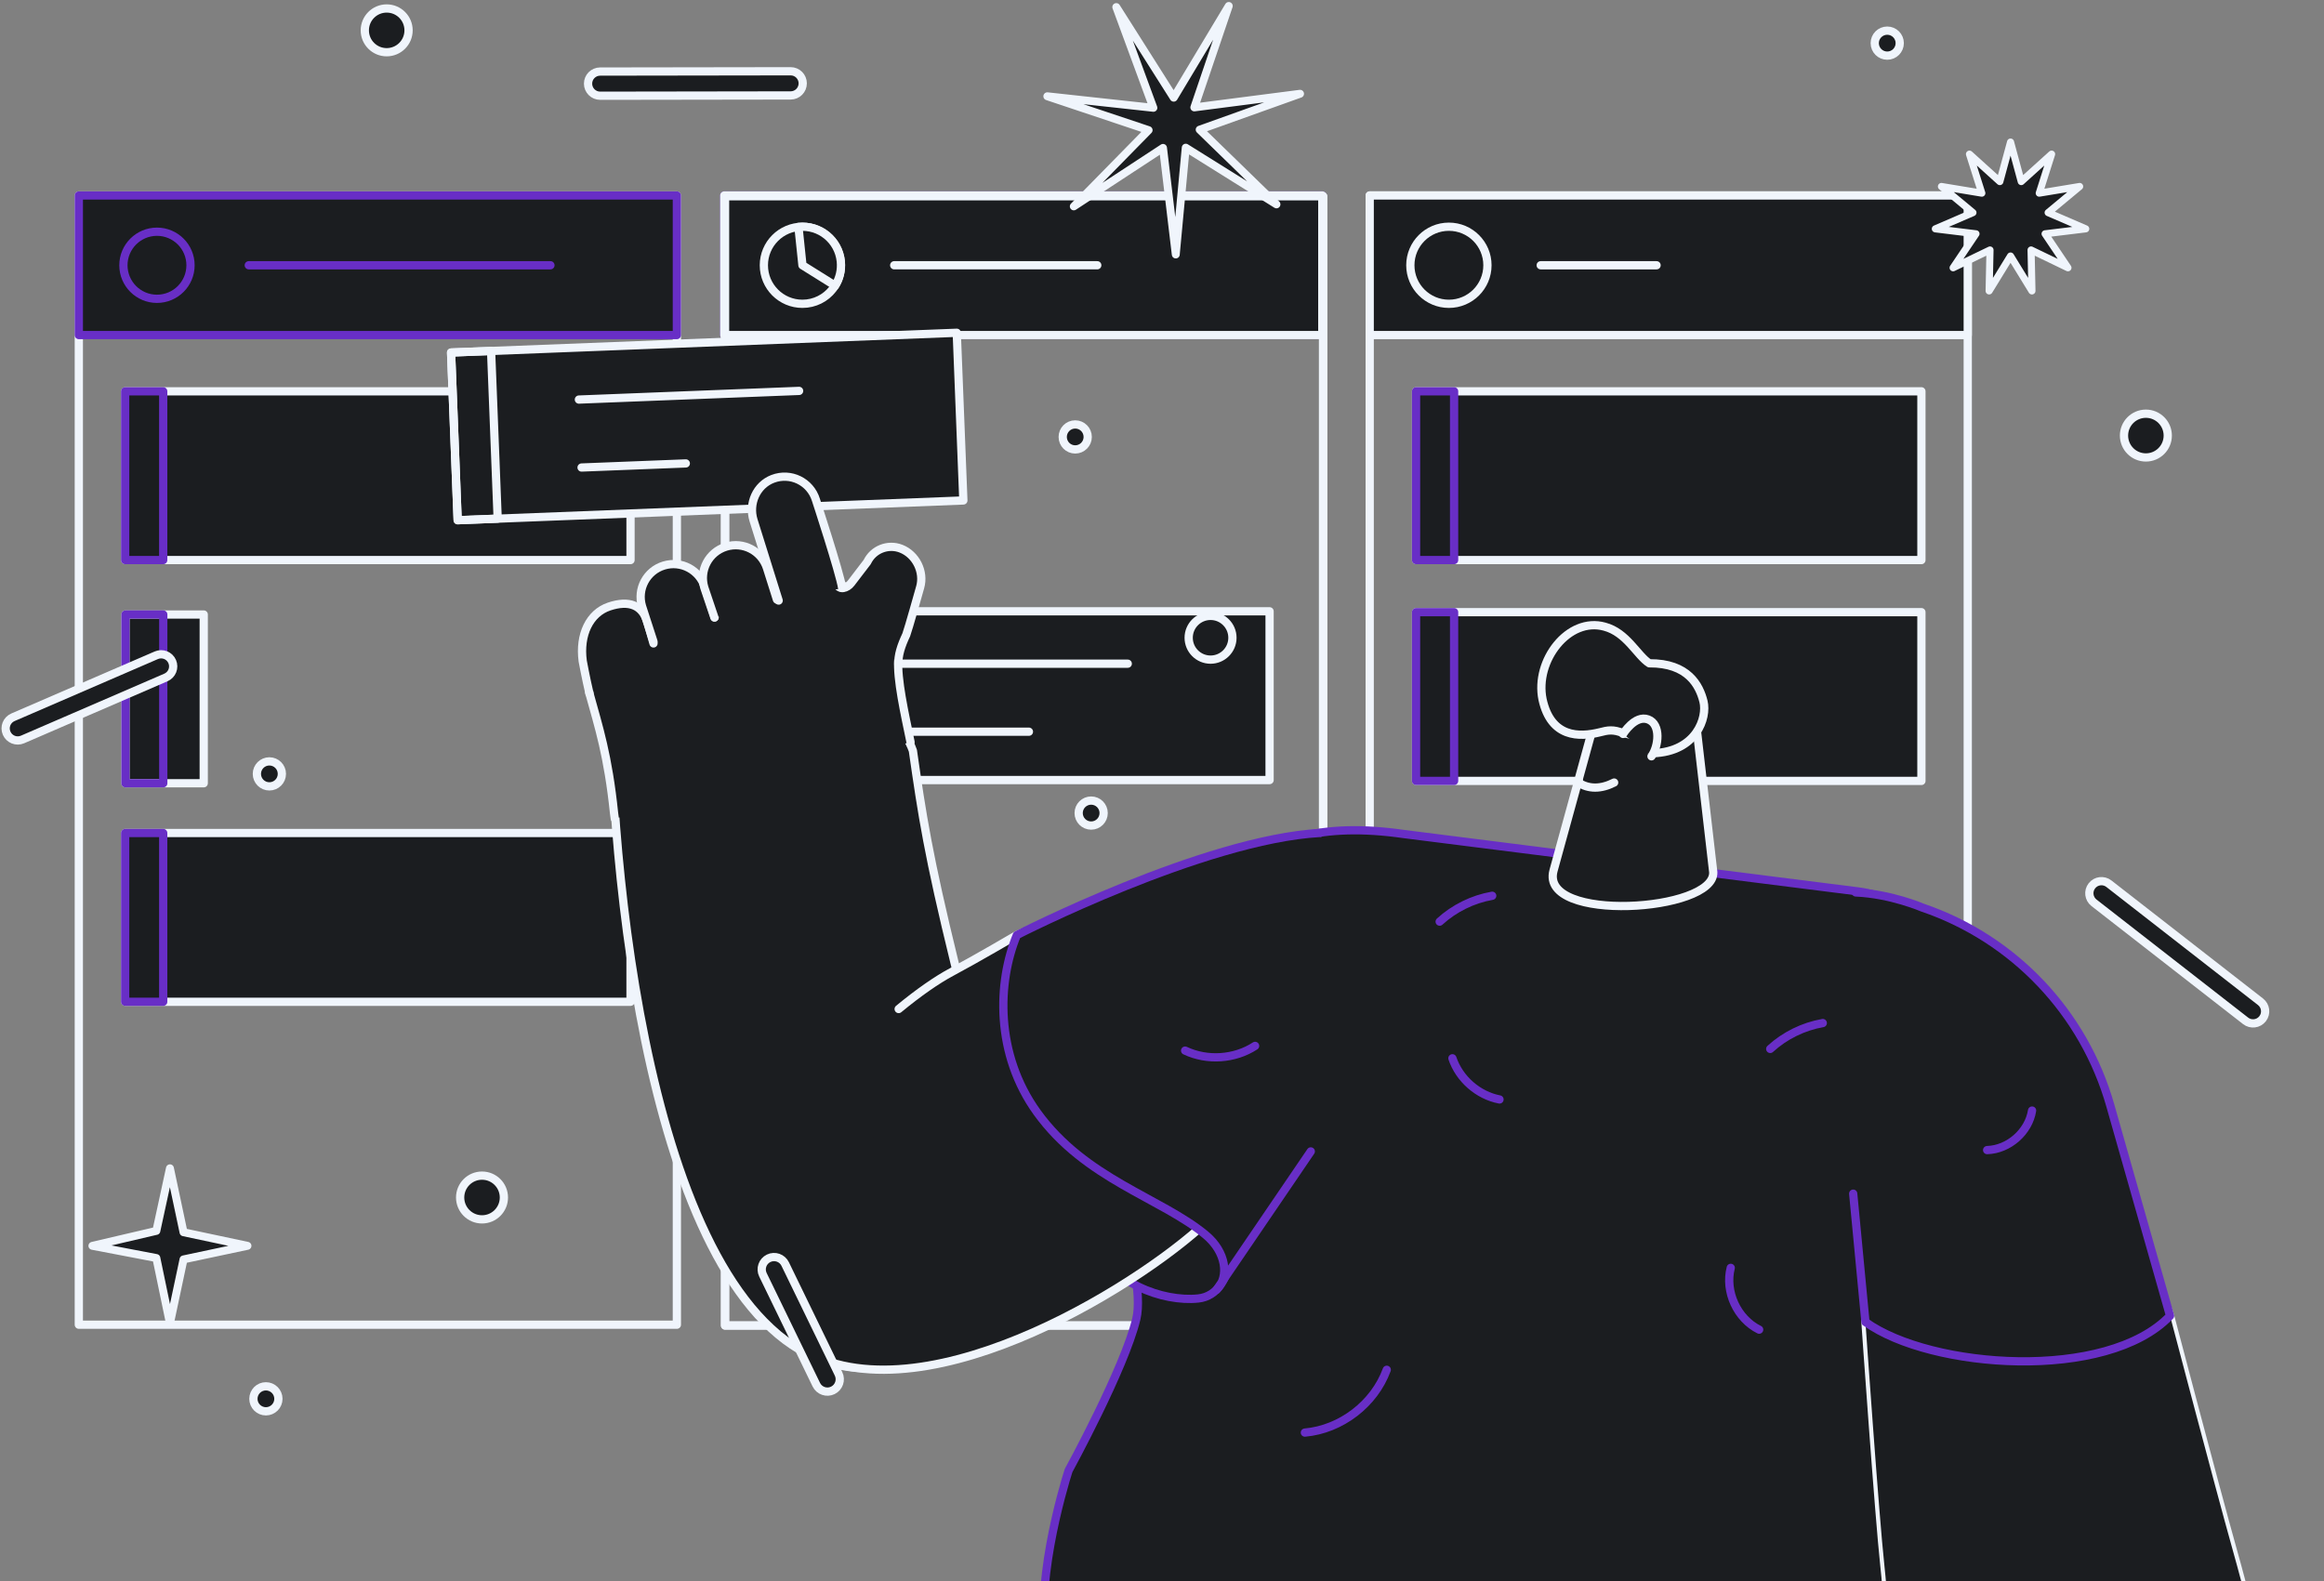 <svg width="676" height="460" viewBox="0 0 676 460" fill="none" xmlns="http://www.w3.org/2000/svg">
<rect x="0" y="0" width="676" height="460" fill="#808080" stroke="none"/>
<g clip-path="url(#clip0_632_2)">
<path d="M384.865 385.624H210.906V57.102H384.865V385.624Z" stroke="#F0F5FC" stroke-width="2.4" stroke-linecap="round" stroke-linejoin="round"/>
<path d="M384.63 97.478H210.672V56.866H384.63V97.478Z" fill="#1B1D20"/>
<path d="M384.63 97.478H210.672V56.866H384.63V97.478Z" stroke="#682EC6" stroke-width="2.4" stroke-linecap="round" stroke-linejoin="round"/>
<path d="M572.376 385.389H398.418V56.867H572.376V385.389Z" stroke="#F0F5FC" stroke-width="2.4" stroke-linecap="round" stroke-linejoin="round"/>
<path d="M572.376 97.478H398.418V56.866H572.376V97.478Z" fill="#1B1D20"/>
<path d="M572.376 97.478H398.418V56.866H572.376V97.478Z" stroke="#F0F5FC" stroke-width="2.4" stroke-linecap="round" stroke-linejoin="round"/>
<path d="M384.63 97.478H210.672V56.866H384.63V97.478Z" fill="#1B1D20"/>
<path d="M384.63 97.478H210.672V56.866H384.63V97.478Z" stroke="#F0F5FC" stroke-width="2.4" stroke-linecap="round" stroke-linejoin="round"/>
<path d="M384.865 385.624H210.906V57.102H384.865V385.624Z" stroke="#F0F5FC" stroke-width="2.4" stroke-linecap="round" stroke-linejoin="round"/>
<path d="M623.002 462.785C623.273 471.26 631.491 508.26 608.465 512.538C520.021 528.97 312.307 502.574 305.175 480.065C299.969 463.633 309.437 432.076 310.825 427.812C310.825 427.812 327.029 398.209 330.523 383.738C334.017 369.268 316.653 330.626 324.85 294.031C350.377 262.805 359.897 235.692 408.324 242.639L540.481 259.337C556.415 261.237 591.27 282.393 598.278 314.837C598.278 314.837 621.744 423.511 623.002 462.785Z" fill="#1B1D20"/>
<path d="M623.002 462.785C623.273 471.26 631.491 508.26 608.465 512.538C520.021 528.97 312.307 502.574 305.175 480.065C299.969 463.633 309.437 432.076 310.825 427.812C310.825 427.812 327.029 398.209 330.523 383.738C334.017 369.268 316.653 330.626 324.85 294.031C350.377 262.805 359.897 235.692 408.324 242.639L540.481 259.337C556.415 261.237 591.27 282.393 598.278 314.837C598.278 314.837 621.744 423.511 623.002 462.785Z" stroke="#682EC6" stroke-width="2.4" stroke-linecap="round" stroke-linejoin="round"/>
<path d="M229.988 27.766L174.574 27.85C172.632 27.853 171.055 26.281 171.052 24.34C171.049 22.398 172.621 20.821 174.563 20.818L229.977 20.734C231.919 20.731 233.496 22.303 233.499 24.245C233.501 26.186 231.929 27.763 229.988 27.766Z" fill="#1B1D20"/>
<path d="M229.988 27.766L174.574 27.85C172.632 27.853 171.055 26.281 171.052 24.34C171.049 22.398 172.621 20.821 174.563 20.818L229.977 20.734C231.919 20.731 233.496 22.303 233.499 24.245C233.501 26.186 231.929 27.763 229.988 27.766Z" stroke="#F0F5FC" stroke-width="2.4" stroke-linecap="round" stroke-linejoin="round"/>
<path d="M613.427 257.09L657.526 291.435C659.061 292.63 659.336 294.843 658.141 296.377C656.946 297.912 654.733 298.187 653.199 296.992L609.099 262.646C607.565 261.451 607.29 259.239 608.485 257.704C609.68 256.17 611.892 255.895 613.427 257.09Z" fill="#1B1D20"/>
<path d="M613.427 257.09L657.526 291.435C659.061 292.63 659.336 294.843 658.141 296.377C656.946 297.912 654.733 298.187 653.199 296.992L609.099 262.646C607.565 261.451 607.29 259.239 608.485 257.704C609.68 256.17 611.892 255.895 613.427 257.09Z" stroke="#F0F5FC" stroke-width="2.4" stroke-linecap="round" stroke-linejoin="round"/>
<path d="M630.554 126.72C630.554 123.205 627.705 120.356 624.19 120.356C620.675 120.356 617.826 123.205 617.826 126.72C617.826 130.235 620.675 133.084 624.19 133.084C627.705 133.084 630.554 130.235 630.554 126.72Z" fill="#1B1D20"/>
<path d="M630.554 126.72C630.554 123.205 627.705 120.356 624.19 120.356C620.675 120.356 617.826 123.205 617.826 126.72C617.826 130.235 620.675 133.084 624.19 133.084C627.705 133.084 630.554 130.235 630.554 126.72Z" stroke="#F0F5FC" stroke-width="2.4" stroke-linecap="round" stroke-linejoin="round"/>
<path d="M118.843 8.83C118.843 5.315 115.994 2.466 112.479 2.466C108.964 2.466 106.115 5.315 106.115 8.83C106.115 12.346 108.964 15.194 112.479 15.194C115.994 15.194 118.843 12.346 118.843 8.83Z" fill="#1B1D20"/>
<path d="M118.843 8.83C118.843 5.315 115.994 2.466 112.479 2.466C108.964 2.466 106.115 5.315 106.115 8.83C106.115 12.346 108.964 15.194 112.479 15.194C115.994 15.194 118.843 12.346 118.843 8.83Z" stroke="#F0F5FC" stroke-width="2.4" stroke-linecap="round" stroke-linejoin="round"/>
<path d="M552.594 12.551C552.594 10.542 550.966 8.914 548.957 8.914C546.948 8.914 545.32 10.542 545.32 12.551C545.32 14.56 546.948 16.188 548.957 16.188C550.966 16.188 552.594 14.56 552.594 12.551Z" fill="#1B1D20"/>
<path d="M552.594 12.551C552.594 10.542 550.966 8.914 548.957 8.914C546.948 8.914 545.32 10.542 545.32 12.551C545.32 14.56 546.948 16.188 548.957 16.188C550.966 16.188 552.594 14.56 552.594 12.551Z" stroke="#F0F5FC" stroke-width="2.4" stroke-linecap="round" stroke-linejoin="round"/>
<path d="M80.983 406.949C80.983 404.94 79.355 403.312 77.346 403.312C75.337 403.312 73.709 404.94 73.709 406.949C73.709 408.958 75.337 410.586 77.346 410.586C79.355 410.586 80.983 408.958 80.983 406.949Z" fill="#1B1D20"/>
<path d="M80.983 406.949C80.983 404.94 79.355 403.312 77.346 403.312C75.337 403.312 73.709 404.94 73.709 406.949C73.709 408.958 75.337 410.586 77.346 410.586C79.355 410.586 80.983 408.958 80.983 406.949Z" stroke="#F0F5FC" stroke-width="2.4" stroke-linecap="round" stroke-linejoin="round"/>
<path d="M196.886 385.389H22.928V56.867H196.886V385.389Z" stroke="#F0F5FC" stroke-width="2.4" stroke-linecap="round" stroke-linejoin="round"/>
<path d="M196.886 97.478H22.928V56.866H196.886V97.478Z" fill="#1B1D20"/>
<path d="M196.886 97.478H22.928V56.866H196.886V97.478Z" stroke="#682EC6" stroke-width="2.4" stroke-linecap="round" stroke-linejoin="round"/>
<path d="M558.897 227.189H411.898V178.093H558.897V227.189Z" fill="#1B1D20"/>
<path d="M558.897 227.189H411.898V178.093H558.897V227.189Z" stroke="#F0F5FC" stroke-width="2.4" stroke-linecap="round" stroke-linejoin="round"/>
<path d="M422.966 227.189H411.898V178.093H422.966V227.189Z" fill="#1B1D20"/>
<path d="M422.966 227.189H411.898V178.093H422.966V227.189Z" stroke="#682EC6" stroke-width="2.4" stroke-linecap="round" stroke-linejoin="round"/>
<path d="M558.897 162.939H411.898V113.843H558.897V162.939Z" fill="#1B1D20"/>
<path d="M558.897 162.939H411.898V113.843H558.897V162.939Z" stroke="#F0F5FC" stroke-width="2.4" stroke-linecap="round" stroke-linejoin="round"/>
<path d="M422.566 162.539H412.298V114.243H422.566V162.539Z" fill="#1B1D20" stroke="#F0F5FC" stroke-width="0.8"/>
<path d="M422.966 162.939H411.898V113.843H422.966V162.939Z" stroke="#682EC6" stroke-width="2.4" stroke-linecap="round" stroke-linejoin="round"/>
<path d="M432.664 77.172C432.664 70.979 427.643 65.958 421.45 65.958C415.257 65.958 410.236 70.979 410.236 77.172C410.236 83.365 415.257 88.386 421.45 88.386C427.643 88.386 432.664 83.365 432.664 77.172Z" fill="#F0F5FC"/>
<path d="M432.664 77.172C432.664 70.979 427.643 65.958 421.45 65.958C415.257 65.958 410.236 70.979 410.236 77.172C410.236 83.365 415.257 88.386 421.45 88.386C427.643 88.386 432.664 83.365 432.664 77.172Z" fill="#1B1D20" stroke="#F0F5FC" stroke-width="2.4" stroke-linecap="round" stroke-linejoin="round"/>
<path d="M448.154 77.172H481.861Z" fill="#F0F5FC"/>
<path d="M448.154 77.172H481.861" stroke="#F0F5FC" stroke-width="2.4" stroke-linecap="round" stroke-linejoin="round"/>
<path d="M183.405 162.939H36.406V113.843H183.405V162.939Z" fill="#1B1D20"/>
<path d="M183.405 162.939H36.406V113.843H183.405V162.939Z" stroke="#F0F5FC" stroke-width="2.4" stroke-linecap="round" stroke-linejoin="round"/>
<path d="M47.473 162.939H36.406V113.843H47.473V162.939Z" fill="#1B1D20"/>
<path d="M47.473 162.939H36.406V113.843H47.473V162.939Z" stroke="#682EC6" stroke-width="2.4" stroke-linecap="round" stroke-linejoin="round"/>
<path d="M183.405 291.438H36.406V242.342H183.405V291.438Z" fill="#1B1D20"/>
<path d="M183.405 291.438H36.406V242.342H183.405V291.438Z" stroke="#F0F5FC" stroke-width="2.4" stroke-linecap="round" stroke-linejoin="round"/>
<path d="M47.473 291.438H36.406V242.342H47.473V291.438Z" fill="#1B1D20"/>
<path d="M47.473 291.438H36.406V242.342H47.473V291.438Z" stroke="#682EC6" stroke-width="2.4" stroke-linecap="round" stroke-linejoin="round"/>
<path d="M280.22 145.597L133.125 151.344L131.207 102.555L278.302 96.808L280.22 145.597Z" fill="#1B1D20"/>
<path d="M280.22 145.597L133.125 151.344L131.207 102.555L278.302 96.808L280.22 145.597Z" stroke="#F0F5FC" stroke-width="2.4" stroke-linecap="round" stroke-linejoin="round"/>
<path d="M144.763 150.886L133.125 151.344L131.207 102.555L142.844 102.097L144.763 150.886Z" stroke="#F0F5FC" stroke-width="2.4" stroke-linecap="round" stroke-linejoin="round"/>
<path d="M168.387 116.242C168.387 116.242 221.292 114.161 232.443 113.723" stroke="#F0F5FC" stroke-width="2.4" stroke-linecap="round" stroke-linejoin="round"/>
<path d="M169.164 136.012C169.164 136.012 188.656 135.246 199.488 134.82" stroke="#F0F5FC" stroke-width="2.4" stroke-linecap="round" stroke-linejoin="round"/>
<path d="M59.261 227.868H36.488V178.772H59.261V227.868Z" fill="#1B1D20"/>
<path d="M59.261 227.868H36.488V178.772H59.261V227.868Z" stroke="#F0F5FC" stroke-width="2.4" stroke-linecap="round" stroke-linejoin="round"/>
<path d="M47.49 227.87H36.49V178.77H47.49V227.87Z" stroke="#682EC6" stroke-width="2.4" stroke-linecap="round" stroke-linejoin="round"/>
<path d="M368.895 226.539H222.697V178.243H368.895V226.539Z" fill="#1B1D20" stroke="#F0F5FC" stroke-width="0.8"/>
<path d="M369.295 226.939H222.297V177.843H369.295V226.939Z" stroke="#F0F5FC" stroke-width="2.4" stroke-linecap="round" stroke-linejoin="round"/>
<path d="M232.964 226.539H222.697V178.243H232.964V226.539Z" fill="#682EC6" stroke="#F0F5FC" stroke-width="0.8"/>
<path d="M233.364 226.939H222.297V177.843H233.364V226.939Z" stroke="#F0F5FC" stroke-width="2.4" stroke-linecap="round" stroke-linejoin="round"/>
<path d="M261.887 193.083H328.042" stroke="#F0F5FC" stroke-width="2.4" stroke-linecap="round" stroke-linejoin="round"/>
<path d="M261.887 212.869H299.292" stroke="#F0F5FC" stroke-width="2.4" stroke-linecap="round" stroke-linejoin="round"/>
<path d="M55.417 77.172C55.417 71.782 51.047 67.412 45.657 67.412C40.267 67.412 35.897 71.782 35.897 77.172C35.897 82.562 40.267 86.932 45.657 86.932C51.047 86.932 55.417 82.562 55.417 77.172Z" fill="#1B1D20"/>
<path d="M55.417 77.172C55.417 71.782 51.047 67.412 45.657 67.412C40.267 67.412 35.897 71.782 35.897 77.172C35.897 82.562 40.267 86.932 45.657 86.932C51.047 86.932 55.417 82.562 55.417 77.172Z" stroke="#682EC6" stroke-width="2.4" stroke-linecap="round" stroke-linejoin="round"/>
<path d="M72.361 77.172H160.115" stroke="#682EC6" stroke-width="2.4" stroke-linecap="round" stroke-linejoin="round"/>
<path d="M244.614 77.169C244.614 79.771 243.731 82.164 242.235 84.061C240.199 86.695 236.992 88.384 233.399 88.384C227.211 88.384 222.191 83.365 222.191 77.169C222.191 70.981 227.211 65.962 233.399 65.962C239.595 65.962 244.614 70.981 244.614 77.169Z" fill="#1B1D20"/>
<path d="M244.614 77.169C244.614 79.771 243.731 82.164 242.235 84.061C240.199 86.695 236.992 88.384 233.399 88.384C227.211 88.384 222.191 83.365 222.191 77.169C222.191 70.981 227.211 65.962 233.399 65.962C239.595 65.962 244.614 70.981 244.614 77.169Z" stroke="#F0F5FC" stroke-width="2.4" stroke-linecap="round" stroke-linejoin="round"/>
<path d="M244.57 76.004C244.84 78.592 244.211 81.064 242.921 83.107L233.416 77.169L232.252 66.022C238.414 65.378 243.927 69.849 244.57 76.004Z" fill="#1B1D20"/>
<path d="M244.57 76.004C244.84 78.592 244.211 81.064 242.921 83.107L233.416 77.169L232.252 66.022C238.414 65.378 243.927 69.849 244.57 76.004Z" stroke="#F0F5FC" stroke-width="2.4" stroke-linecap="round" stroke-linejoin="round"/>
<path d="M260.104 77.169H319.169" stroke="#F0F5FC" stroke-width="2.4" stroke-linecap="round" stroke-linejoin="round"/>
<path d="M452.273 253.387L467.605 197.701C471.934 194.721 475.844 193.458 479.694 193.688C483.543 193.919 487.391 195.644 491.589 198.758L497.951 253.798C497.996 255.068 497.339 256.267 496.053 257.379C494.76 258.496 492.87 259.488 490.565 260.322C485.957 261.99 479.792 262.995 473.727 263.166C467.657 263.337 461.739 262.673 457.613 261.041C455.55 260.224 453.973 259.181 453.036 257.916C452.112 256.67 451.787 255.18 452.273 253.388C452.273 253.387 452.273 253.387 452.273 253.387Z" fill="#1B1D20" stroke="#F0F5FC" stroke-width="0.8"/>
<path d="M451.887 253.282L467.258 197.455C476.11 191.306 483.396 192.133 491.967 198.541L498.35 253.768C498.806 265.292 447.75 268.534 451.887 253.282Z" fill="#1B1D20" stroke="#F0F5FC" stroke-width="2.4" stroke-linecap="round" stroke-linejoin="round"/>
<path d="M472.134 213.29C478.322 214.34 478.824 216.432 480.828 219.128C493.494 218.689 496.659 208.756 495.508 204.094C494.357 199.431 491.049 192.891 479.744 192.967C476.192 190.696 473.206 184.002 466.717 182.301C456.253 179.399 446.363 192.181 448.696 203.497C451.161 214.701 459.405 214.51 465.345 213.043C467.64 212.446 469.206 212.112 472.134 213.29Z" fill="#1B1D20"/>
<path d="M472.134 213.29C478.322 214.34 478.824 216.432 480.828 219.128C493.494 218.689 496.659 208.756 495.508 204.094C494.357 199.431 491.049 192.891 479.744 192.967C476.192 190.696 473.206 184.002 466.717 182.301C456.253 179.399 446.363 192.181 448.696 203.497C451.161 214.701 459.405 214.51 465.345 213.043C467.64 212.446 469.206 212.112 472.134 213.29Z" stroke="#F0F5FC" stroke-width="2.4" stroke-linecap="round" stroke-linejoin="round"/>
<path d="M472.111 213.521C472.111 213.521 475.581 207.882 479.401 209.296C483.22 210.71 482.466 217.15 480.375 220.027" fill="#1B1D20"/>
<path d="M472.111 213.521C472.111 213.521 475.581 207.882 479.401 209.296C483.22 210.71 482.466 217.15 480.375 220.027" stroke="#F0F5FC" stroke-width="2.4" stroke-linecap="round" stroke-linejoin="round"/>
<path d="M458.967 227.573C462.079 229.67 465.722 229.596 469.522 227.659" stroke="#F0F5FC" stroke-width="2.4" stroke-linecap="round" stroke-linejoin="round"/>
<path d="M459.737 226.578L459.529 226.808C459.529 226.808 459.665 226.542 459.73 226.594C459.634 226.552 459.737 226.578 459.737 226.578Z" fill="white"/>
<path d="M459.225 227.012L459.017 227.241C459.017 227.241 459.153 226.975 459.219 227.027C459.123 226.985 459.225 227.012 459.225 227.012Z" stroke="#F0F5FC" stroke-width="2.4" stroke-linecap="round" stroke-linejoin="round"/>
<path d="M348.557 377.757C338.294 378.832 322.705 373.211 318.385 361.051C310.23 338.092 344.6 339.394 352.728 347.785C360.855 356.175 359.754 376.585 348.557 377.757Z" fill="#1B1D20"/>
<path d="M348.557 377.757C338.294 378.832 322.705 373.211 318.385 361.051C310.23 338.092 344.6 339.394 352.728 347.785C360.855 356.175 359.754 376.585 348.557 377.757Z" stroke="#682EC6" stroke-width="2.4" stroke-linecap="round" stroke-linejoin="round"/>
<path d="M218.815 194.602C196.156 196.052 177.278 208.579 178.232 226.218C182.274 301.013 202.958 415.775 266.098 395.71C288.383 388.628 300.803 363.684 289.819 322.5C283.48 298.736 281.132 294.277 277.694 280.249C270.009 248.9 268.229 237.131 265.539 218.402C265.539 218.402 257.17 192.148 218.815 194.602Z" fill="#1B1D20"/>
<path d="M218.815 194.602C196.156 196.052 177.278 208.579 178.232 226.218C182.274 301.013 202.958 415.775 266.098 395.71C288.383 388.628 300.803 363.684 289.819 322.5C283.48 298.736 281.132 294.277 277.694 280.249C270.009 248.9 268.229 237.131 265.539 218.402C265.539 218.402 257.17 192.148 218.815 194.602Z" fill="#1B1D20" stroke="#F0F5FC" stroke-width="2.4" stroke-linecap="round" stroke-linejoin="round"/>
<path d="M264.856 215.886C263.14 207.553 260.873 197.6 261.303 191.758C262.108 180.869 252.171 170.956 246.182 170.709C244.664 170.579 243.14 168.454 242.307 166.805C235.338 153.006 167.89 190.167 171.465 201.753C174.125 211.405 176.878 219.742 178.616 236.595C178.673 237.128 178.745 237.653 178.831 238.167" fill="#1B1D20"/>
<path d="M264.856 215.886C263.14 207.553 260.873 197.6 261.303 191.758C262.108 180.869 252.171 170.956 246.182 170.709C244.664 170.579 243.14 168.454 242.307 166.805C235.338 153.006 167.89 190.167 171.465 201.753C174.125 211.405 176.878 219.742 178.616 236.595C178.673 237.128 178.745 237.653 178.831 238.167" stroke="#F0F5FC" stroke-width="2.4" stroke-linecap="round" stroke-linejoin="round"/>
<path d="M241.433 396.271C280.909 408.688 344.02 365.44 355.855 350.287C384.324 309.768 331.251 255.398 295.781 272.034C295.781 272.034 284.233 278.826 276.777 282.798C272.546 285.051 267.182 288.774 261.401 293.549" fill="#1B1D20"/>
<path d="M241.433 396.271C280.909 408.688 344.02 365.44 355.855 350.287C384.324 309.768 331.251 255.398 295.781 272.034C295.781 272.034 284.233 278.826 276.777 282.798C272.546 285.051 267.182 288.774 261.401 293.549" stroke="#F0F5FC" stroke-width="2.4" stroke-linecap="round" stroke-linejoin="round"/>
<path d="M261.303 193.417C261.203 190.611 262.101 187.89 263.615 184.672C264.155 183.292 267.654 170.835 267.654 170.835C268.934 166.356 266.429 161.31 262.089 159.62C258.299 158.145 254.011 159.838 252.253 163.505L247.576 169.621C246.365 171.215 244.092 171.787 243.463 169.893" fill="#1B1D20"/>
<path d="M261.303 193.417C261.203 190.611 262.101 187.89 263.615 184.672C264.155 183.292 267.654 170.835 267.654 170.835C268.934 166.356 266.429 161.31 262.089 159.62C258.299 158.145 254.011 159.838 252.253 163.505L247.576 169.621C246.365 171.215 244.092 171.787 243.463 169.893" fill="#1B1D20"/>
<path d="M261.303 193.417C261.203 190.611 262.101 187.89 263.615 184.672C264.155 183.292 267.654 170.835 267.654 170.835C268.934 166.356 266.429 161.31 262.089 159.62C258.299 158.145 254.011 159.838 252.253 163.505L247.576 169.621C246.365 171.215 244.092 171.787 243.463 169.893" stroke="#F0F5FC" stroke-width="2.4" stroke-linecap="round" stroke-linejoin="round"/>
<mask id="path-89-inside-1_632_2" fill="white">
<path d="M244.967 171.061C244.284 166.624 237.323 145.389 237.323 145.389C235.695 140.153 229.974 137.321 224.772 139.316C220.025 141.136 217.679 146.515 219.189 151.37L226.497 174.719"/>
</mask>
<path d="M244.967 171.061C244.284 166.624 237.323 145.389 237.323 145.389C235.695 140.153 229.974 137.321 224.772 139.316C220.025 141.136 217.679 146.515 219.189 151.37L226.497 174.719" fill="#1B1D20"/>
<path d="M237.323 145.389L236.559 145.626L236.562 145.638L237.323 145.389ZM224.772 139.316L225.058 140.063L225.058 140.063L224.772 139.316ZM219.189 151.37L218.425 151.607L218.425 151.609L219.189 151.37ZM245.758 170.939C245.578 169.771 244.999 167.561 244.254 164.957C243.503 162.334 242.566 159.257 241.653 156.323C240.739 153.388 239.846 150.592 239.183 148.531C238.851 147.5 238.576 146.652 238.384 146.062C238.288 145.767 238.213 145.537 238.161 145.38C238.136 145.301 238.116 145.241 238.103 145.201C238.096 145.181 238.091 145.165 238.088 145.155C238.086 145.15 238.085 145.146 238.084 145.143C238.084 145.142 238.083 145.141 238.083 145.14C238.083 145.14 238.083 145.14 238.083 145.14C238.083 145.139 238.083 145.139 237.323 145.389C236.562 145.638 236.562 145.638 236.562 145.638C236.562 145.638 236.563 145.638 236.563 145.639C236.563 145.639 236.563 145.64 236.564 145.642C236.564 145.644 236.566 145.648 236.567 145.653C236.571 145.663 236.576 145.678 236.582 145.699C236.595 145.739 236.615 145.798 236.64 145.877C236.692 146.033 236.767 146.263 236.862 146.557C237.054 147.146 237.328 147.992 237.66 149.021C238.322 151.08 239.213 153.87 240.125 156.799C241.037 159.728 241.969 162.792 242.715 165.398C243.467 168.023 244.015 170.132 244.176 171.183L245.758 170.939ZM238.086 145.151C236.322 139.477 230.122 136.408 224.486 138.569L225.058 140.063C229.826 138.235 235.067 140.83 236.559 145.626L238.086 145.151ZM224.486 138.569C219.311 140.552 216.801 146.384 218.425 151.607L219.953 151.132C218.557 146.645 220.738 141.719 225.058 140.063L224.486 138.569ZM218.425 151.609L225.734 174.958L227.261 174.48L219.952 151.131L218.425 151.609Z" fill="#F0F5FC" mask="url(#path-89-inside-1_632_2)"/>
<path d="M244.967 171.061C244.284 166.624 237.323 145.389 237.323 145.389C235.695 140.153 229.974 137.321 224.772 139.316C220.025 141.136 217.679 146.515 219.189 151.37L226.497 174.719" fill="#1B1D20"/>
<path d="M244.967 171.061C244.284 166.624 237.323 145.389 237.323 145.389C235.695 140.153 229.974 137.321 224.772 139.316C220.025 141.136 217.679 146.515 219.189 151.37L226.497 174.719" stroke="#F0F5FC" stroke-width="2.4" stroke-linecap="round" stroke-linejoin="round"/>
<mask id="path-93-inside-2_632_2" fill="white">
<path d="M190.087 187.191L188.381 181.218C186.918 175.947 182.908 174.546 177.195 176.448C171.503 178.357 168.465 184.659 169.5 192.332C169.5 192.332 170.411 197.279 171.464 201.753"/>
</mask>
<path d="M190.087 187.191L188.381 181.218C186.918 175.947 182.908 174.546 177.195 176.448C171.503 178.357 168.465 184.659 169.5 192.332C169.5 192.332 170.411 197.279 171.464 201.753" fill="#1B1D20"/>
<path d="M188.381 181.218L187.61 181.432L187.612 181.438L188.381 181.218ZM177.195 176.448L176.943 175.688L176.941 175.689L177.195 176.448ZM169.5 192.332L168.708 192.439L168.71 192.458L168.714 192.477L169.5 192.332ZM190.857 186.971L189.15 180.998L187.612 181.438L189.318 187.411L190.857 186.971ZM189.152 181.004C188.373 178.197 186.87 176.29 184.683 175.402C182.535 174.529 179.889 174.708 176.943 175.688L177.448 177.207C180.215 176.286 182.431 176.214 184.081 176.884C185.693 177.539 186.926 178.969 187.61 181.432L189.152 181.004ZM176.941 175.689C170.755 177.765 167.642 184.54 168.708 192.439L170.293 192.225C169.288 184.778 172.251 178.95 177.45 177.206L176.941 175.689ZM169.5 192.332C168.714 192.477 168.714 192.477 168.714 192.477C168.714 192.477 168.714 192.477 168.714 192.477C168.714 192.477 168.714 192.477 168.714 192.478C168.714 192.478 168.714 192.479 168.714 192.48C168.715 192.483 168.715 192.487 168.716 192.491C168.718 192.501 168.721 192.515 168.724 192.534C168.731 192.572 168.742 192.628 168.755 192.7C168.782 192.845 168.822 193.057 168.873 193.325C168.975 193.86 169.123 194.621 169.303 195.522C169.663 197.322 170.156 199.687 170.685 201.936L172.243 201.57C171.719 199.345 171.23 196.999 170.872 195.208C170.693 194.312 170.546 193.556 170.445 193.025C170.394 192.759 170.355 192.549 170.328 192.406C170.315 192.334 170.304 192.279 170.297 192.242C170.294 192.224 170.291 192.21 170.29 192.201C170.289 192.196 170.288 192.193 170.288 192.19C170.288 192.189 170.287 192.188 170.287 192.188C170.287 192.187 170.287 192.187 170.287 192.187C170.287 192.187 170.287 192.187 170.287 192.187C170.287 192.187 170.287 192.187 169.5 192.332Z" fill="#F0F5FC" mask="url(#path-93-inside-2_632_2)"/>
<path d="M190.087 187.191L188.381 181.218C186.918 175.947 182.908 174.546 177.195 176.448C171.503 178.357 168.465 184.659 169.5 192.332C169.5 192.332 170.411 197.279 171.464 201.753" stroke="#F0F5FC" stroke-width="2.4" stroke-linecap="round" stroke-linejoin="round"/>
<mask id="path-96-inside-3_632_2" fill="white">
<path d="M190.079 186.641L186.761 176.422C185.232 171.379 188.081 166.051 193.124 164.523C198.167 162.994 203.495 165.843 205.024 170.886L207.886 179.585"/>
</mask>
<path d="M190.079 186.641L186.761 176.422C185.232 171.379 188.081 166.051 193.124 164.523C198.167 162.994 203.495 165.843 205.024 170.886L207.886 179.585" fill="#1B1D20"/>
<path d="M186.761 176.422L185.996 176.654L185.998 176.661L186 176.669L186.761 176.422ZM193.124 164.523L193.356 165.288L193.356 165.288L193.124 164.523ZM205.024 170.886L204.258 171.118L204.261 171.127L204.264 171.136L205.024 170.886ZM190.84 186.394L187.522 176.175L186 176.669L189.318 186.888L190.84 186.394ZM187.527 176.19C186.126 171.569 188.736 166.689 193.356 165.288L192.892 163.757C187.426 165.414 184.339 171.188 185.996 176.654L187.527 176.19ZM193.356 165.288C197.977 163.888 202.858 166.498 204.258 171.118L205.79 170.654C204.133 165.188 198.358 162.1 192.892 163.757L193.356 165.288ZM204.264 171.136L207.126 179.835L208.646 179.335L205.784 170.636L204.264 171.136Z" fill="#F0F5FC" mask="url(#path-96-inside-3_632_2)"/>
<path d="M190.079 186.641L186.761 176.422C185.232 171.379 188.081 166.051 193.124 164.523C198.167 162.994 203.495 165.843 205.024 170.886L207.886 179.585" fill="#1B1D20"/>
<path d="M190.079 186.641L186.761 176.422C185.232 171.379 188.081 166.051 193.124 164.523C198.167 162.994 203.495 165.843 205.024 170.886L207.886 179.585" stroke="#F0F5FC" stroke-width="2.4" stroke-linecap="round" stroke-linejoin="round"/>
<path d="M207.81 179.677L204.884 170.997C203.319 165.963 206.131 160.613 211.164 159.048C216.198 157.482 221.547 160.294 223.113 165.328L225.991 174.427" fill="#1B1D20"/>
<path d="M207.81 179.677L204.884 170.997C203.319 165.963 206.131 160.613 211.164 159.048C216.198 157.482 221.547 160.294 223.113 165.328L225.991 174.427" fill="#1B1D20"/>
<path d="M207.81 179.677L204.884 170.997C203.319 165.963 206.131 160.613 211.164 159.048C216.198 157.482 221.547 160.294 223.113 165.328L225.991 174.427" stroke="#F0F5FC" stroke-width="2.4" stroke-linecap="round" stroke-linejoin="round"/>
<path d="M383.983 242.316C350.061 244.228 295.782 272.034 295.782 272.034C290.089 285.789 289.412 306.635 301.681 323.634C315.722 343.089 337.63 348.438 350.674 359.238C356.69 364.218 357.638 371.395 353.877 375.235L381.28 334.974" fill="#1B1D20"/>
<path d="M383.983 242.316C350.061 244.228 295.782 272.034 295.782 272.034C290.089 285.789 289.412 306.635 301.681 323.634C315.722 343.089 337.63 348.438 350.674 359.238C356.69 364.218 357.638 371.395 353.877 375.235L381.28 334.974" stroke="#682EC6" stroke-width="2.4" stroke-linecap="round" stroke-linejoin="round"/>
<path d="M379.556 416.774C390.076 415.84 399.747 408.42 403.374 398.502" stroke="#682EC6" stroke-width="2.4" stroke-linecap="round" stroke-linejoin="round"/>
<path d="M503.434 368.846C501.668 375.759 505.303 383.665 511.699 386.824" stroke="#682EC6" stroke-width="2.4" stroke-linecap="round" stroke-linejoin="round"/>
<path d="M422.477 307.881C424.503 313.905 429.932 318.653 436.172 319.859" stroke="#682EC6" stroke-width="2.4" stroke-linecap="round" stroke-linejoin="round"/>
<path d="M344.724 305.644C351.143 308.694 359.131 308.157 365.083 304.275" stroke="#682EC6" stroke-width="2.4" stroke-linecap="round" stroke-linejoin="round"/>
<path d="M514.92 305.157C519.167 301.271 524.539 298.628 530.208 297.632" stroke="#682EC6" stroke-width="2.4" stroke-linecap="round" stroke-linejoin="round"/>
<path d="M418.765 268.125C423.013 264.239 428.384 261.595 434.054 260.599" stroke="#682EC6" stroke-width="2.4" stroke-linecap="round" stroke-linejoin="round"/>
<path d="M581.016 352.588C587.306 352.398 593.097 347.302 594.086 341.088" stroke="#682EC6" stroke-width="2.4" stroke-linecap="round" stroke-linejoin="round"/>
<path d="M3.764 208.675L45.467 190.634C47.25 189.862 49.32 190.682 50.091 192.466C50.863 194.249 50.043 196.319 48.259 197.09L6.556 215.131C4.773 215.903 2.703 215.083 1.932 213.299C1.16 211.516 1.98 209.446 3.764 208.675Z" fill="#1B1D20"/>
<path d="M3.764 208.675L45.467 190.634C47.25 189.862 49.32 190.682 50.091 192.466C50.863 194.249 50.043 196.319 48.259 197.09L6.556 215.131C4.773 215.903 2.703 215.083 1.932 213.299C1.16 211.516 1.98 209.446 3.764 208.675Z" stroke="#F0F5FC" stroke-width="2.4" stroke-linecap="round" stroke-linejoin="round"/>
<path d="M237.444 402.832L221.923 370.87C221.055 369.085 221.8 366.933 223.586 366.066C225.372 365.198 227.524 365.943 228.391 367.729L243.913 399.691C244.78 401.477 244.035 403.628 242.25 404.495C240.464 405.363 238.312 404.618 237.444 402.832Z" fill="#1B1D20"/>
<path d="M237.444 402.832L221.923 370.87C221.055 369.085 221.8 366.933 223.586 366.066C225.372 365.198 227.524 365.943 228.391 367.729L243.913 399.691C244.78 401.477 244.035 403.628 242.25 404.495C240.464 405.363 238.312 404.618 237.444 402.832Z" stroke="#F0F5FC" stroke-width="2.4" stroke-linecap="round" stroke-linejoin="round"/>
<path d="M49.433 339.886L53.383 358.488L71.984 362.439L53.383 366.39L49.43 384.991L45.48 365.995L26.879 362.439L45.48 358.092L49.433 339.886Z" fill="#1B1D20"/>
<path d="M49.433 339.886L53.383 358.488L71.984 362.439L53.383 366.39L49.43 384.991L45.48 365.995L26.879 362.439L45.48 358.092L49.433 339.886Z" stroke="#F0F5FC" stroke-width="2.306" stroke-linecap="round" stroke-linejoin="round"/>
<path d="M584.821 41.332L587.934 52.828L596.768 44.84L593.171 56.194L604.922 54.25L595.758 61.858L606.694 66.575L594.872 68.02L601.522 77.902L590.795 72.725L591.047 84.633L584.821 74.48L578.595 84.633L578.847 72.725L568.12 77.902L574.77 68.02L562.947 66.575L573.884 61.858L564.72 54.25L576.471 56.194L572.874 44.84L581.708 52.828L584.821 41.332Z" fill="#1B1D20"/>
<path d="M584.821 41.332L587.934 52.828L596.768 44.84L593.171 56.194L604.922 54.25L595.758 61.858L606.694 66.575L594.872 68.02L601.522 77.902L590.795 72.725L591.047 84.633L584.821 74.48L578.595 84.633L578.847 72.725L568.12 77.902L574.77 68.02L562.947 66.575L573.884 61.858L564.72 54.25L576.471 56.194L572.874 44.84L581.708 52.828L584.821 41.332Z" stroke="#F0F5FC" stroke-width="2.064" stroke-linecap="round" stroke-linejoin="round"/>
<path d="M378.153 27.279L348.957 37.72L371.294 59.455L344.905 42.961L342.006 74.034L338.297 43.026L312.345 60.039L334.109 37.866L304.646 28.007L335.494 31.366L324.706 2.059L341.41 28.421L357.42 1.736L347.401 31.249L378.153 27.279Z" fill="#1B1D20"/>
<path d="M378.153 27.279L348.957 37.72L371.294 59.455L344.905 42.961L342.006 74.034L338.297 43.026L312.345 60.039L334.109 37.866L304.646 28.007L335.494 31.366L324.706 2.059L341.41 28.421L357.42 1.736L347.401 31.249L378.153 27.279Z" stroke="#F0F5FC" stroke-width="2.302" stroke-linecap="round" stroke-linejoin="round"/>
<path d="M146.572 348.381C146.572 344.866 143.723 342.017 140.208 342.017C136.693 342.017 133.844 344.866 133.844 348.381C133.844 351.896 136.693 354.745 140.208 354.745C143.723 354.745 146.572 351.896 146.572 348.381Z" fill="#1B1D20"/>
<path d="M146.572 348.381C146.572 344.866 143.723 342.017 140.208 342.017C136.693 342.017 133.844 344.866 133.844 348.381C133.844 351.896 136.693 354.745 140.208 354.745C143.723 354.745 146.572 351.896 146.572 348.381Z" stroke="#F0F5FC" stroke-width="2.4" stroke-linecap="round" stroke-linejoin="round"/>
<path d="M358.488 185.539C358.488 182.024 355.639 179.175 352.124 179.175C348.609 179.175 345.76 182.024 345.76 185.539C345.76 189.054 348.609 191.903 352.124 191.903C355.639 191.903 358.488 189.054 358.488 185.539Z" fill="#1B1D20"/>
<path d="M358.488 185.539C358.488 182.024 355.639 179.175 352.124 179.175C348.609 179.175 345.76 182.024 345.76 185.539C345.76 189.054 348.609 191.903 352.124 191.903C355.639 191.903 358.488 189.054 358.488 185.539Z" stroke="#F0F5FC" stroke-width="2.4" stroke-linecap="round" stroke-linejoin="round"/>
<path d="M81.992 225.139C81.992 223.13 80.364 221.502 78.356 221.502C76.347 221.502 74.719 223.13 74.719 225.139C74.719 227.148 76.347 228.776 78.356 228.776C80.364 228.776 81.992 227.148 81.992 225.139Z" fill="#1B1D20"/>
<path d="M81.992 225.139C81.992 223.13 80.364 221.502 78.356 221.502C76.347 221.502 74.719 223.13 74.719 225.139C74.719 227.148 76.347 228.776 78.356 228.776C80.364 228.776 81.992 227.148 81.992 225.139Z" stroke="#F0F5FC" stroke-width="2.4" stroke-linecap="round" stroke-linejoin="round"/>
<path d="M316.393 127.114C316.393 125.105 314.765 123.477 312.756 123.477C310.747 123.477 309.119 125.105 309.119 127.114C309.119 129.123 310.747 130.751 312.756 130.751C314.765 130.751 316.393 129.123 316.393 127.114Z" fill="#1B1D20"/>
<path d="M316.393 127.114C316.393 125.105 314.765 123.477 312.756 123.477C310.747 123.477 309.119 125.105 309.119 127.114C309.119 129.123 310.747 130.751 312.756 130.751C314.765 130.751 316.393 129.123 316.393 127.114Z" stroke="#F0F5FC" stroke-width="2.4" stroke-linecap="round" stroke-linejoin="round"/>
<path d="M321.029 236.54C321.029 234.531 319.401 232.903 317.393 232.903C315.384 232.903 313.756 234.531 313.756 236.54C313.756 238.549 315.384 240.177 317.393 240.177C319.401 240.177 321.029 238.549 321.029 236.54Z" fill="#1B1D20"/>
<path d="M321.029 236.54C321.029 234.531 319.401 232.903 317.393 232.903C315.384 232.903 313.756 234.531 313.756 236.54C313.756 238.549 315.384 240.177 317.393 240.177C319.401 240.177 321.029 238.549 321.029 236.54Z" stroke="#F0F5FC" stroke-width="2.4" stroke-linecap="round" stroke-linejoin="round"/>
<path d="M615.13 537.963C548.305 543.154 551.644 487.515 548.134 455.526C546.569 441.273 542.617 384.6 542.617 384.6C540.202 359.295 621.395 348.216 631.219 382.8C631.219 382.8 644.273 432.471 649.176 449.956C666.808 512.831 666.407 533.979 615.13 537.963Z" stroke="#F0F5FC" stroke-width="2.4" stroke-linecap="round" stroke-linejoin="round"/>
<path d="M615.13 537.963C548.305 543.154 551.644 487.515 548.134 455.526C546.569 441.273 542.617 384.6 542.617 384.6C540.202 359.295 621.395 348.216 631.219 382.8C631.219 382.8 644.273 432.471 649.176 449.956C666.808 512.831 666.407 533.979 615.13 537.963Z" fill="#1B1D20"/>
<path d="M538.733 347.63L542.297 384.967C561.293 398.635 612.518 402.401 630.9 383.167L613.528 322.011C605.847 294.97 585.419 273.439 558.868 264.409C558.868 264.409 549.656 260.428 539.473 260" fill="#1B1D20"/>
<path d="M539.054 347.263L542.618 384.6C561.613 398.268 612.838 402.034 631.22 382.799L613.848 321.644C606.167 294.603 585.739 273.072 559.189 264.041C559.189 264.041 549.977 260.061 539.793 259.633" stroke="#682EC6" stroke-width="2.4" stroke-linecap="round" stroke-linejoin="round"/>
<path d="M578.016 334.588C584.306 334.398 590.097 329.302 591.086 323.088" stroke="#682EC6" stroke-width="2.4" stroke-linecap="round" stroke-linejoin="round"/>
</g>
<defs>
<clipPath id="clip0_632_2">
<rect width="676" height="460" fill="white"/>
</clipPath>
</defs>
</svg>
